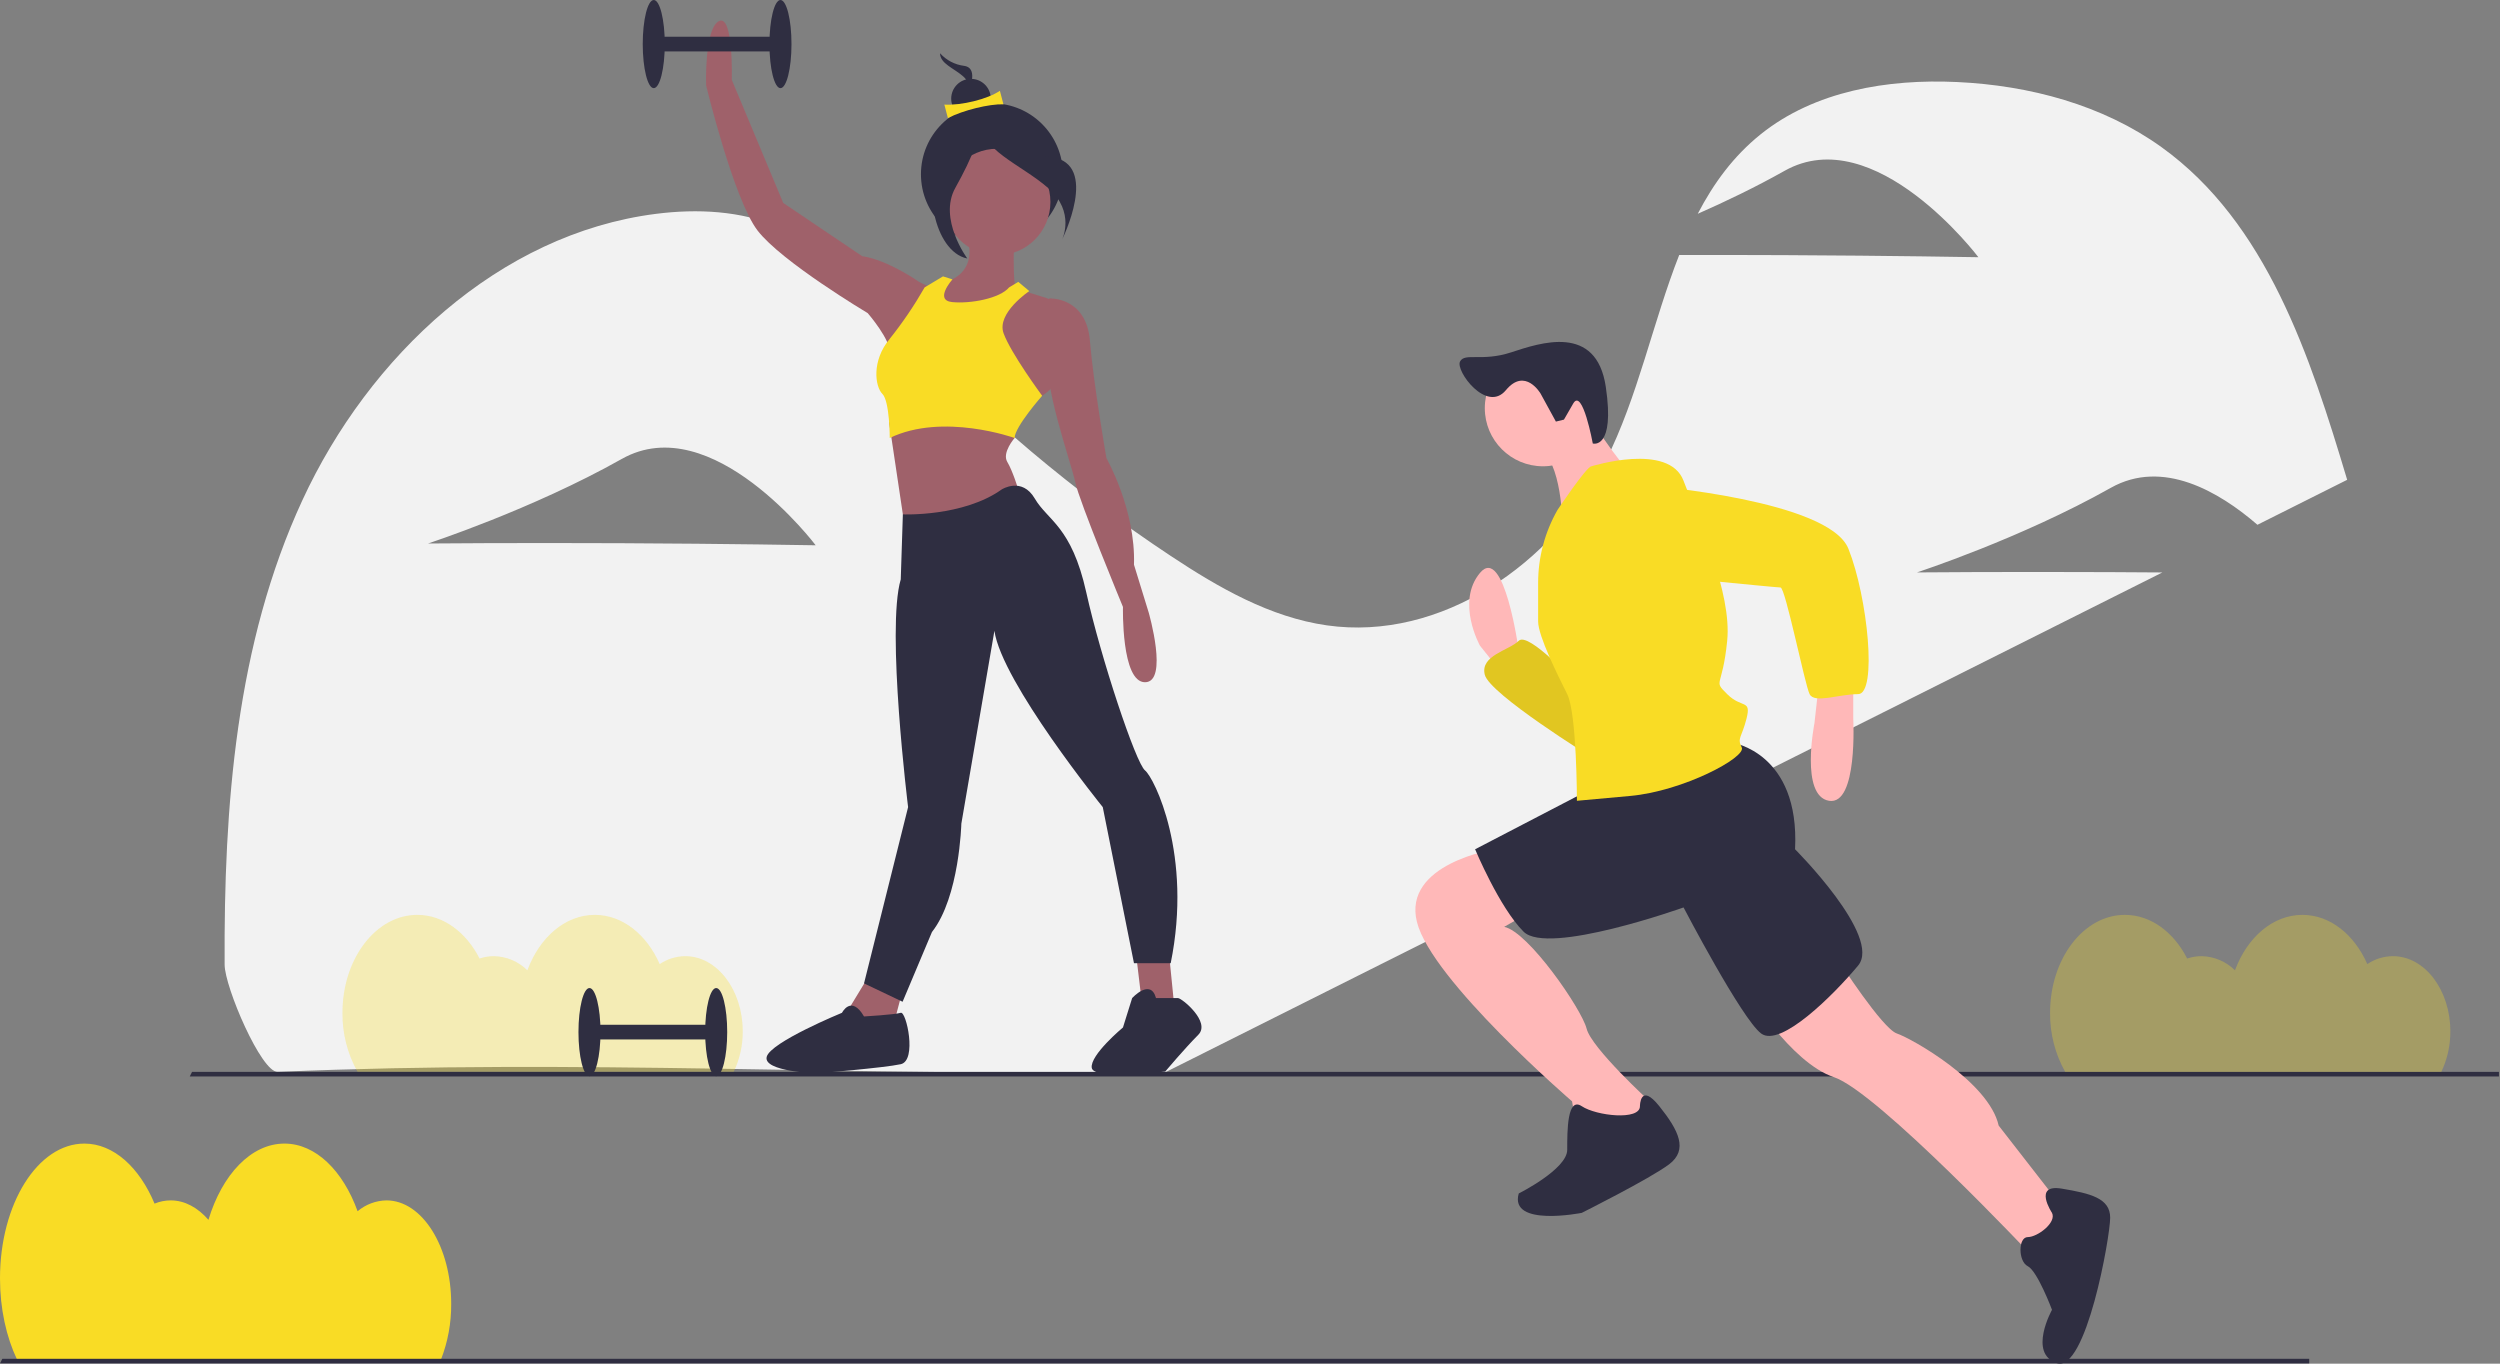 <svg width="440" height="240" viewBox="0 0 440 240" fill="none" xmlns="http://www.w3.org/2000/svg">
<rect x="0" y="0" width="440" height="240" fill="#808080" stroke="none"/>
<g clip-path="url(#clip0)">
<path d="M3.05176e-05 224.99C3.05176e-05 211.89 6.647 201.271 14.847 201.271C20 201.271 24.539 205.468 27.201 211.837C28.1 211.464 29.064 211.27 30.038 211.268C32.52 211.268 34.815 212.539 36.686 214.692C39.086 206.75 44.174 201.271 50.063 201.271C55.57 201.271 60.373 206.064 62.936 213.178C64.36 211.977 66.154 211.302 68.017 211.268C74.31 211.268 79.411 219.417 79.411 229.47C79.437 232.822 78.828 236.147 77.616 239.272H2.994C1.115 235.299 3.05176e-05 230.353 3.05176e-05 224.99Z" fill="#F9DC25"/>
<path d="M53.226 88.025C64.918 62.732 87.799 41.156 115.44 37.639C122.749 36.709 130.379 37.082 137.16 39.962C146.061 43.743 152.621 51.375 159.251 58.415C173.289 73.317 188.998 86.551 206.067 97.855C214.491 103.433 223.528 108.637 233.53 110.064C253.584 112.925 273.421 99.249 282.567 81.174C288.28 69.882 290.92 56.626 295.539 44.881C300.858 44.871 307.195 44.873 314.013 44.904C332.858 44.991 348.198 45.27 348.198 45.27C348.198 45.27 329.965 21.118 314.081 30.066C309.005 32.925 303.689 35.477 298.803 37.627C301.579 32.288 305.08 27.484 309.897 23.621C319.394 16.005 332.257 13.869 344.417 14.436C357.187 15.031 370.074 18.45 380.45 25.917C398.935 39.218 406.568 62.63 413.102 84.446L397.31 92.362C390.536 86.507 380.631 80.714 371.502 85.857C355.618 94.805 337.373 100.746 337.373 100.746C337.373 100.746 352.588 100.609 371.433 100.696C374.598 100.71 377.661 100.73 380.572 100.753L205.247 188.647C147.42 189.461 103.818 186.334 48.869 188.647C46.003 188.767 39.557 173.745 39.535 169.792C39.384 141.928 41.535 113.317 53.226 88.025ZM109.377 95.605C128.222 95.692 143.562 95.971 143.562 95.971C143.562 95.971 125.328 71.818 109.445 80.767C93.562 89.715 75.316 95.656 75.316 95.656C75.316 95.656 90.531 95.518 109.377 95.605V95.605Z" fill="#F2F2F2"/>
<path opacity="0.3" d="M60.271 178.262C60.271 168.738 66.168 161.016 73.442 161.016C78.014 161.016 82.041 164.068 84.403 168.699C85.214 168.425 86.064 168.285 86.92 168.285C89.134 168.322 91.247 169.214 92.818 170.774C94.947 165 99.461 161.016 104.686 161.016C109.572 161.016 113.833 164.502 116.107 169.674C117.44 168.779 119.008 168.296 120.614 168.285C126.197 168.285 130.723 174.21 130.723 181.52C130.739 183.986 130.195 186.423 129.13 188.647H62.927C61.152 185.476 60.236 181.896 60.271 178.262Z" fill="#F9DC25"/>
<path d="M0 239.959H406.422V239.144H0.407L0 239.959Z" fill="#2F2E41"/>
<path d="M33.394 189.461H439.815V188.647H33.801L33.394 189.461Z" fill="#2F2E41"/>
<path d="M267.298 114.489C267.298 114.489 264.738 95.718 260.472 100.837C256.206 105.957 260.472 113.636 260.472 113.636L263.885 117.902L267.298 115.342V114.489Z" fill="#FFB8B8"/>
<path d="M277.537 120.462C277.537 120.462 269.004 111.076 267.298 112.783C265.591 114.489 260.472 115.342 261.325 118.755C262.178 122.168 280.096 133.26 280.096 133.26L277.537 120.462Z" fill="#F9DC25"/>
<path opacity="0.1" d="M277.537 120.462C277.537 120.462 269.004 111.076 267.298 112.783C265.591 114.489 260.472 115.342 261.325 118.755C262.178 122.168 280.096 133.26 280.096 133.26L277.537 120.462Z" fill="black"/>
<path d="M326.17 119.608V126.434C326.17 126.434 327.023 141.792 321.904 140.939C316.785 140.086 319.344 127.287 319.344 127.287L320.197 119.608H326.17Z" fill="#FFB8B8"/>
<path d="M323.61 169.095C323.61 169.095 331.289 181.04 333.849 181.894C336.409 182.747 350.06 190.426 351.767 198.105L363.712 213.463L357.739 221.142C357.739 221.142 330.436 192.132 322.757 189.573C315.078 187.013 307.399 174.215 307.399 174.215L323.61 169.095Z" fill="#FFB8B8"/>
<path d="M263.032 149.471C263.032 149.471 246.82 152.031 249.38 162.27C251.94 172.508 276.683 193.839 276.683 193.839L277.536 198.958L286.922 200.665L291.188 196.399L290.335 193.839C290.335 193.839 280.096 184.453 279.243 181.041C278.39 177.628 269.004 163.976 264.738 163.123L270.711 159.71L263.032 149.471Z" fill="#FFB8B8"/>
<path d="M361.152 213.463C361.152 213.463 357.74 208.344 362.859 209.197C367.978 210.05 371.391 210.903 371.391 214.316C371.391 217.729 367.125 241.619 362.006 239.913C356.886 238.206 361.152 230.527 361.152 230.527C361.152 230.527 358.593 223.702 356.886 222.848C355.18 221.995 355.18 217.729 356.886 217.729C358.593 217.729 362.006 215.169 361.152 213.463Z" fill="#2F2E41"/>
<path d="M288.628 194.692C288.628 194.692 288.628 190.426 292.041 194.692C295.454 198.958 297.16 202.371 293.748 204.931C290.335 207.49 278.39 213.463 278.39 213.463C278.39 213.463 265.591 216.023 267.298 210.05C267.298 210.05 275.83 205.784 275.83 202.371C275.83 198.958 275.83 192.986 278.39 194.692C280.949 196.398 288.628 197.252 288.628 194.692Z" fill="#2F2E41"/>
<path d="M304.839 130.7C304.839 130.7 316.785 132.407 315.931 149.471C315.931 149.471 331.289 164.829 327.023 169.948C322.757 175.068 313.372 184.453 309.959 181.894C306.546 179.334 296.307 159.71 296.307 159.71C296.307 159.71 272.417 168.242 268.151 163.976C263.885 159.71 259.619 149.471 259.619 149.471L280.949 138.379L304.839 130.7Z" fill="#2F2E41"/>
<path d="M271.564 82.067C265.909 82.067 261.325 77.483 261.325 71.828C261.325 66.173 265.909 61.589 271.564 61.589C277.218 61.589 281.802 66.173 281.802 71.828C281.802 77.483 277.218 82.067 271.564 82.067Z" fill="#FFB8B8"/>
<path d="M279.243 72.681C279.243 72.681 285.216 82.066 286.922 82.92C288.628 83.773 274.977 92.305 274.977 92.305C274.977 92.305 274.977 81.213 270.711 78.653L279.243 72.681Z" fill="#FFB8B8"/>
<path d="M280.096 82.067C280.096 82.067 293.748 77.8 296.307 84.626C298.867 91.452 304.84 104.25 303.986 112.783C303.133 121.315 301.427 119.608 303.986 122.168C306.546 124.728 308.253 123.021 307.399 126.434C306.546 129.847 305.693 129.847 306.546 131.553C307.399 133.26 296.307 139.232 286.922 140.086L277.537 140.939C277.537 140.939 277.537 125.581 275.83 122.168C274.124 118.755 270.711 111.929 270.711 109.37V102.597C270.711 98.089 271.887 93.659 274.124 89.746C274.124 89.746 279.243 82.067 280.096 82.067Z" fill="#F9DC25"/>
<path d="M290.335 85.479C290.335 85.479 321.904 88.039 325.317 96.571C328.73 105.103 330.436 122.168 327.023 122.168C323.611 122.168 319.344 123.874 318.491 122.168C317.638 120.461 314.225 103.397 313.372 103.397C312.519 103.397 286.922 100.837 286.922 100.837C286.922 100.837 275.83 87.186 290.335 85.479Z" fill="#F9DC25"/>
<path d="M271.152 69.29C271.152 69.29 268.435 64.568 265.039 68.669C261.643 72.77 256.118 65.234 256.966 63.625C257.814 62.017 260.809 63.698 265.942 62.02C271.075 60.342 280.963 56.923 282.619 68.074C284.275 79.225 280.331 78.056 280.331 78.056C280.331 78.056 278.523 68.175 276.889 71.013L275.256 73.852L273.838 74.2L271.152 69.29Z" fill="#2F2E41"/>
<path d="M174.579 43.162C167.68 43.162 162.087 37.569 162.087 30.67C162.087 23.771 167.68 18.179 174.579 18.179C181.478 18.179 187.07 23.771 187.07 30.67C187.07 37.569 181.478 43.162 174.579 43.162Z" fill="#2F2E41"/>
<path d="M178.571 39.916C178.571 39.916 177.925 51.552 179.218 51.552C180.511 51.552 171.138 57.047 171.138 57.047L165.32 53.814V49.936C165.32 49.936 173.077 48.966 169.845 40.563C166.613 32.159 178.571 39.916 178.571 39.916Z" fill="#9F616A"/>
<path d="M205.722 167.584L206.691 177.281L203.459 178.25L200.873 175.665L199.904 167.584H205.722Z" fill="#9F616A"/>
<path d="M159.179 173.079L157.563 179.22L153.038 182.129L148.19 179.543L153.685 170.493L159.179 173.079Z" fill="#9F616A"/>
<path d="M175.501 44.926C170.325 44.926 166.128 40.73 166.128 35.553C166.128 30.377 170.325 26.18 175.501 26.18C180.678 26.18 184.874 30.377 184.874 35.553C184.874 40.73 180.678 44.926 175.501 44.926Z" fill="#9F616A"/>
<path d="M181.157 70.622L183.42 69.652C183.42 69.652 187.298 67.389 187.622 62.865C187.945 58.34 184.389 52.522 184.389 52.522L179.218 50.906L173.142 55.851L173.077 63.834L181.157 70.622Z" fill="#9F616A"/>
<path d="M183.42 53.168L184.712 52.522C184.712 52.522 191.177 52.199 191.823 59.956C192.47 67.713 194.732 80.641 194.732 80.641C194.732 80.641 199.903 89.691 199.58 99.388L202.166 107.791C202.166 107.791 205.721 120.073 201.519 120.073C197.318 120.073 197.641 106.821 197.641 106.821C197.641 106.821 189.884 88.075 189.237 84.843C188.591 81.611 183.096 66.42 184.712 62.218C186.329 58.017 183.42 53.168 183.42 53.168Z" fill="#9F616A"/>
<path d="M178.572 73.53V77.086C178.572 77.086 176.309 79.671 177.279 81.287C178.248 82.903 179.218 86.135 179.218 86.135L174.693 93.246L159.502 94.539L156.481 74.299L178.572 73.53Z" fill="#9F616A"/>
<path d="M164.35 50.906L161.764 49.613C161.764 49.613 156.27 45.734 151.745 45.088L137.847 35.715L128.797 14.06C128.797 14.06 129.12 2.424 126.535 3.717C123.949 5.01 124.272 15.029 124.272 15.029C124.272 15.029 129.12 35.068 133.322 40.563C137.524 46.057 152.715 55.107 152.715 55.107C152.715 55.107 156.916 59.956 156.593 62.218C156.27 64.481 164.35 50.906 164.35 50.906Z" fill="#9F616A"/>
<path d="M176.309 86.136C176.309 86.136 179.864 83.873 182.127 87.752C184.389 91.63 188.591 92.6 191.177 104.236C193.762 115.871 199.903 134.294 201.519 135.587C203.135 136.88 209.923 150.455 206.044 169.524H199.58L194.086 142.051C194.086 142.051 176.309 120.073 175.016 111.023L169.198 144.96C169.198 144.96 168.875 157.888 164.027 164.029L158.856 176.311L152.068 173.079L159.825 142.051C159.825 142.051 155.947 110.7 158.532 101.973L158.904 90.532C158.904 90.532 169.522 90.984 176.309 86.136Z" fill="#2F2E41"/>
<path d="M203.459 175.665H207.337C207.984 175.665 213.155 179.867 210.893 182.129C208.63 184.392 205.075 188.593 205.075 188.593C205.075 188.593 192.47 190.196 192.146 187.934C191.823 185.671 197.641 180.836 197.641 180.836L199.257 175.665C199.257 175.665 202.489 172.11 203.459 175.665Z" fill="#2F2E41"/>
<path d="M152.068 178.897C152.068 178.897 157.563 178.574 158.533 178.251C159.502 177.927 161.441 186.654 158.533 187.3C155.624 187.947 143.665 188.917 143.665 188.917C143.665 188.917 134.292 188.593 134.938 186.008C135.585 183.422 148.19 178.251 148.19 178.251C148.19 178.251 149.806 175.018 152.068 178.897Z" fill="#2F2E41"/>
<path d="M177.602 50.583L179.218 49.613L181.157 51.229C181.157 51.229 175.34 55.108 176.632 58.663C177.925 62.218 183.42 69.652 183.42 69.652C183.42 69.652 178.572 75.147 178.572 77.086C178.572 77.086 165.967 72.561 156.593 77.086C156.593 77.086 156.593 70.622 155.301 69.329C154.008 68.036 153.361 63.511 156.593 59.633C158.87 56.779 160.924 53.753 162.734 50.583L165.967 48.643L167.631 49.171C167.631 49.171 164.35 52.845 167.583 53.168C170.815 53.492 175.986 52.522 177.602 50.583Z" fill="#F9DC25"/>
<path d="M165.449 9.373C166.547 10.599 168.051 11.387 169.684 11.591C172.508 11.995 170.289 16.432 170.289 16.432C170.289 16.432 171.096 14.818 169.482 13.407C167.869 11.995 165.449 11.188 165.449 9.373Z" fill="#2F2E41"/>
<path d="M170.892 20.841C168.97 20.841 167.411 19.282 167.411 17.36C167.411 15.437 168.97 13.878 170.892 13.878C172.815 13.878 174.374 15.437 174.374 17.36C174.374 19.282 172.815 20.841 170.892 20.841Z" fill="#2F2E41"/>
<path d="M166.828 20.788C169.518 19.383 174.145 18.278 176.603 18.357L175.981 15.979C173.805 17.458 169.202 18.584 166.207 18.41L166.828 20.788Z" fill="#F9DC25"/>
<path d="M172.385 20.997C172.385 20.997 176.623 26.446 185.099 27.657C193.575 28.867 186.915 42.187 186.915 42.187C186.915 42.187 189.337 37.344 184.493 33.106C179.65 28.867 172.385 26.446 172.385 20.997Z" fill="#2F2E41"/>
<path d="M172.061 20.674C172.061 20.674 169.64 29.15 166.007 30.361C162.374 31.571 164.191 44.286 170.245 45.496C170.245 45.496 165.099 38.534 168.126 33.085C171.153 27.636 172.969 23.398 172.061 20.674Z" fill="#2F2E41"/>
<path d="M115.061 6.464H137.362V9.05H115.061V6.464Z" fill="#2F2E41"/>
<path d="M115.061 15.514C113.99 15.514 113.121 12.041 113.121 7.757C113.121 3.473 113.99 0 115.061 0C116.132 0 117 3.473 117 7.757C117 12.041 116.132 15.514 115.061 15.514Z" fill="#2F2E41"/>
<path d="M137.362 15.514C136.291 15.514 135.423 12.041 135.423 7.757C135.423 3.473 136.291 0 137.362 0C138.433 0 139.302 3.473 139.302 7.757C139.302 12.041 138.433 15.514 137.362 15.514Z" fill="#2F2E41"/>
<path d="M103.748 180.358H126.05V182.943H103.748V180.358Z" fill="#2F2E41"/>
<path d="M103.748 189.408C102.677 189.408 101.809 185.935 101.809 181.651C101.809 177.366 102.677 173.894 103.748 173.894C104.819 173.894 105.688 177.366 105.688 181.651C105.688 185.935 104.819 189.408 103.748 189.408Z" fill="#2F2E41"/>
<path d="M126.05 189.408C124.979 189.408 124.111 185.935 124.111 181.651C124.111 177.366 124.979 173.894 126.05 173.894C127.121 173.894 127.989 177.366 127.989 181.651C127.989 185.935 127.121 189.408 126.05 189.408Z" fill="#2F2E41"/>
<path opacity="0.3" d="M360.811 178.262C360.811 168.738 366.708 161.016 373.983 161.016C378.555 161.016 382.582 164.068 384.943 168.699C385.754 168.425 386.604 168.285 387.46 168.285C389.674 168.322 391.787 169.214 393.358 170.774C395.487 165 400.001 161.016 405.227 161.016C410.112 161.016 414.373 164.502 416.647 169.674C417.981 168.779 419.548 168.296 421.155 168.285C426.737 168.285 431.263 174.21 431.263 181.52C431.279 183.986 430.735 186.423 429.671 188.647H363.468C361.692 185.476 360.777 181.896 360.811 178.262Z" fill="#F9DC25"/>
</g>
<defs>
<clipPath id="clip0">
<rect width="439.815" height="240" transform="matrix(-1 0 0 1 439.815 0)" fill="white"/>
</clipPath>
</defs>
</svg>
